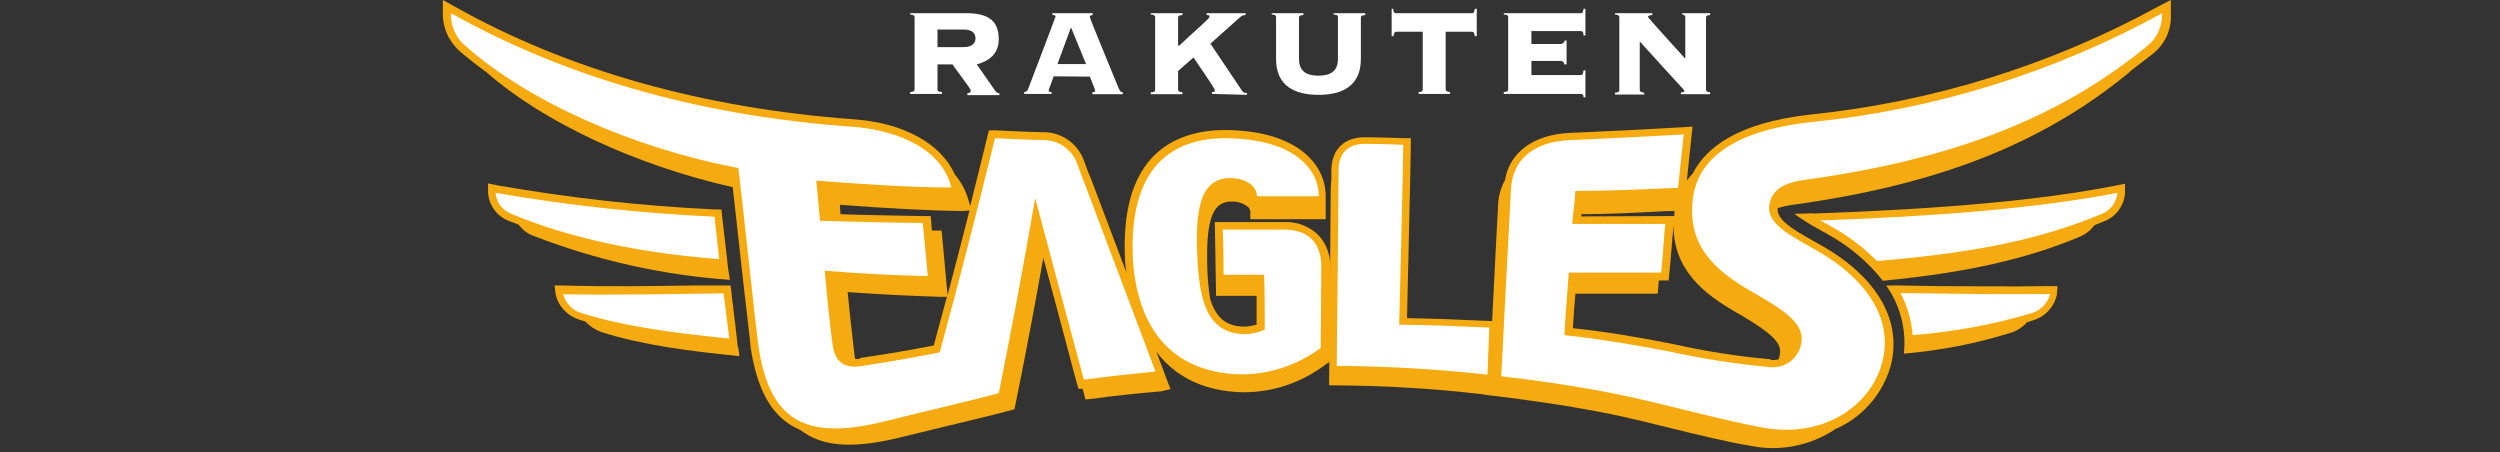 <?xml version="1.0" encoding="utf-8"?>
<!-- Generator: Adobe Illustrator 22.0.1, SVG Export Plug-In . SVG Version: 6.00 Build 0)  -->
<svg version="1.1" id="レイヤー_1" xmlns="http://www.w3.org/2000/svg" xmlns:xlink="http://www.w3.org/1999/xlink" x="0px"
	 y="0px" viewBox="0 0 796 144" style="enable-background:new 0 0 796 144;" xml:space="preserve">
<rect x="0" y="0" width="796" height="144" fill="#333333" stroke="none"/>
<style type="text/css">
	.st0{fill:#F5AA0F;}
	.st1{fill:#FFFFFF;}
</style>
<title>egl_logo</title>
<g id="レイヤー_2_1_">
	<g id="Logos">
		<path class="st0" d="M577.2,67.9l-5.9,0.2c2.6,1.8,5.2,3.5,8,5l2.5,1.4c6.8,3.7,12.9,8.8,17.7,14.9c26.7-2.6,45.7-6.9,62.9-14.1
			c1.8-0.8,3.3-2,4.5-3.6l3.2-1.3c3.7-1.5,6.2-4.9,6.5-8.9v-3l-3,0.6c-23.5,4.6-54.2,7.4-96.3,8.9"/>
		<path class="st0" d="M617.1,91.1L605,90.9h-4.3v0.2c4.4,6.3,6.3,13.9,5.5,21.5c11.6-1,23.1-3.2,34.2-6.7c1.9-0.6,3.7-1.8,5-3.3
			l1.9-0.6c3.8-1.1,6.7-4.2,7.6-8.1l0.2-2.8h-2.8c-13.4,0.2-24.1,0-35.5,0"/>
		<path class="st0" d="M234.9,110.5L234.9,110.5l-0.3-3l-0.9-7.5c-0.2-1.8-0.4-3.5-0.6-4.8l0,0l-0.2-2.1l-0.3-2.2h-2.2h-10.1
			c-13.1,0.2-26.6,0.4-40.9,0h-2.8l0.3,2.8c0.9,3.9,3.8,6.9,7.6,8.1l1.9,0.6c1.4,1.5,3.1,2.6,5,3.3c13.1,4.2,28.2,6.1,44,7.7l0,0
			c0-0.8-0.2-1.9-0.4-3.1"/>
		<path class="st0" d="M231.8,85.3L231.8,85.3l-0.3-2.8l-1.6-13.8l-0.2-2h-2c-23.3-1.1-46.5-3.7-69.4-7.7l-2.9-0.6v3
			c0.3,4,2.8,7.4,6.5,8.9l3.2,1.2c1.2,1.6,2.7,2.8,4.5,3.5c20.1,7.8,41.2,12.6,62.8,14.1L231.8,85.3z"/>
		<path class="st0" d="M419.4,74.5c-2.9-2.6-6.7-4-10.6-3.8h-22l0.4,23.5h12.9v9.2c-1.3,0.3-2.7,0.6-4.1,0.6
			c-5.9-0.1-9-3.2-10.7-8.9c-0.5-3.2-0.8-6.4-0.9-9.7c-0.2-7.3-0.1-16,3.2-19.5c1.2-1.2,2.9-1.8,4.5-1.7c1.9-0.1,3.8,0.5,5.3,1.7
			c0.4,0.4,0.7,1,0.7,1.6v2.3h24v-5v-2.4c0-9.5-8.3-20.8-32-21c-10.1,0-17.9,3.1-23.3,8.8c-6.4,6.9-9.3,17.7-8.6,32.2
			c0,1.6,0.3,3.1,0.5,4.5l-11.3-29.9c-0.2-0.5-0.4-1.1-0.7-1.6l-1.4-3.8c-1.8-5.5-6.8-9.3-12.5-9.5c-4,0-15.8-0.6-15.9-0.6h-2
			l-0.5,1.9c-1.9,7.8-3.7,15.1-5.5,22.2l-0.4-1.4c-0.8-3.2-2.4-6.2-4.5-8.7c-4.4-9.8-16.2-16.3-31.9-17.5
			C223.9,34.5,180.9,22.4,144.6,2L141,0v4.1c-0.1,4.8,2,9.3,5.6,12.4c2.6,2.2,5.4,4.4,8.3,6.5c18.2,16,47.8,29.7,78.4,36.6l2.6,23.4
			c1.4,12.9,2.8,24,3.1,27.5c1.8,12.1,5.7,20.1,12.1,24.4c1.2,0.8,2.4,1.4,3.7,2l1.3,0.9c6.9,4.6,16.5,5,31.3,1.3l13.5-3.3
			c7-1.7,13.5-3.2,20.7-5.1l1.4-0.4l0.3-1.4c3.6-17.7,6.3-32.3,8.9-46.8l4,14.9l6.6,24.8l0.6,2h1.3l0.4,1.4l0.5,2l2.1-0.2
			c6.2-0.9,13.8-1.7,22-2.4l3-0.7l-1.1-2.8l-3.4-9.1c7.9,10.6,19.7,12.8,27.8,12.9c9.4,0,18.4-3.1,25.9-8.7l1.7-1.2v-30
			C423.6,81,422.2,77.2,419.4,74.5 M273.8,114.3c-0.5,0-1,0-1.5,0c-0.1-0.6-0.3-1.2-0.3-1.9l-0.2-1.7c-0.3-2.8-1.1-9.2-1.9-17.7
			c9.7,0.7,19.5,1.2,29.2,1.5h2.4c-1.3,5-2.8,10.2-4.2,15.5c-6.5,1.3-15.8,2.9-23.6,4 M308.7,67c-2.3,9.1-4.6,17.9-7,27
			c0-0.8-0.2-2.1-0.2-2.1l-1-11.1l-0.5-5.3l-0.2-2.1h-2.1h-1l-0.2-2.8l-0.2-1.8H294c-9.8-0.2-18.4-0.3-26.4-0.6V68l-0.2-2.8
			c15.4,1.2,29.5,1.9,39.1,2L308.7,67z"/>
		<path class="st0" d="M687.3,2C653,20.8,615.2,32.5,576.2,36.5c-23,2.6-33,10.5-37.2,18.7c-0.7,0.7-1.3,1.5-1.9,2.3l1.5-14.4
			l0.3-2.8l-2.8,0.2c-10.8,0.6-23.9,1.3-36.1,1.8c-11.6,0.5-19.3,6.1-20.8,15c-1.3,2.4-2.1,5.1-2.2,7.9c0,0-1.1,20.4-1.9,37h-0.7
			c-10.8-0.5-19.6-0.8-26.4-0.9c0.2-10.4,1.2-49.5,1.2-55v-2.3H447c0,0-7.3-0.3-12.4-0.3c-6.8,0-10.7,4-10.7,10.8v2.8
			c-0.1,0.9-0.2,1.7-0.2,2.6c0,7.2-0.5,59.9-0.5,60.5v2.3h2.3c15.4,0.1,30.9,1,46.2,2.8l2.6,0.4l0,0l1.9,0.2
			c8.3,1,24.3,3.1,39.3,6.3c5,1.1,10.8,2.5,16.8,4c8.6,2.1,17.5,4.3,24.8,5.5c9.4,2,19.3,0.1,27.3-5.3c8.6-3.7,15-11.1,17.6-20.1
			c3.7-14.3-4.2-28.1-21.8-38.2l-2.5-1.4c-7.5-4.2-12-7-11.7-10.6c1.6-0.5,3.3-0.9,4.9-1.1c46.2-6.4,79-19.3,106.5-41.7
			c0.4-0.3,0.8-0.7,1.2-1.1c2.3-1.7,4.6-3.5,6.9-5.3c3.8-3,5.9-7.6,5.7-12.4V0L687.3,2z M533.1,68v0.8h-2.6l-27,0.1
			c0-0.3,0-0.5,0-0.7c7.8,0,16.5-0.4,27.5-1h2.1C533.2,67.5,533.2,67.8,533.1,68 M563.8,114.4c-10.5-0.9-21-2.6-31.3-4.9
			c-11-2.2-22-4-31.7-5c0.2-3.5,0.5-7.4,0.8-11h26.2l0.2-2.1c0-0.7,0.1-1.4,0.2-2.1h3.1l0.2-2.1c0.3-2.8,0.5-5.3,0.7-7.9
			c0.2-2.6,0.4-5,0.7-7.6v-0.5c-0.4,14.6,9.7,22.4,19.8,28.2c13.8,7.9,14.8,10.6,13.8,14.4c-0.1,0.2-0.1,0.4-0.2,0.6
			c-0.8,0.2-1.6,0.3-2.4,0.2"/>
		<path class="st1" d="M298.5,28.4c0,0.4,0,0.8,1.4,0.9v0.6h-10.1v-0.6c1.2,0,1.4-0.4,1.4-0.9V5.5c0-0.4-0.2-0.8-1.4-0.9V4.2h17.9
			c7.2,0,10.3,2.6,10.3,8.3c0,4.5-2.9,6.9-7,8l5.8,8.3c0.3,0.5,0.8,0.9,1.4,0.9v0.6h-10.2v-0.6c0.7,0,1.1-0.3,1.1-0.9
			s-5.2-7.2-5.8-8.3h-4.8V28.4z M298.5,15h8.3c2.8,0,3.8-1.3,3.8-2.8s-0.9-2.8-3.8-2.8h-8.3V15z"/>
		<path class="st1" d="M335.5,24.3c-1.3,3.6-1.6,4.2-1.6,4.5s0.2,0.5,0.9,0.5v0.6h-8.7v-0.6c0.6,0,1.2-0.5,1.3-1.1
			c0.4-1.1,8.7-22.7,8.7-23s-0.5-0.4-1-0.5V4.2h12.8v0.6c-0.5,0-0.9,0.2-0.9,0.6s6,15,9.1,22.5c0.5,1.2,0.8,1.5,1.4,1.5v0.6h-9.7
			v-0.6c0.7,0,0.9-0.3,0.9-0.6c0-0.3-1.5-3.8-1.7-4.4L335.5,24.3z M336.7,20.4h9.1l-4.8-11.7L336.7,20.4z"/>
		<path class="st1" d="M385.9,29.9v-0.6c0.6,0,0.9,0,0.9-0.6s-6-9.2-6.8-10.4l-4.9,4.3v5.9c0,0.4,0.2,0.8,1.4,0.9v0.6h-10.1v-0.6
			c1.2,0,1.4-0.4,1.4-0.9V5.5c0-0.4-0.2-0.8-1.4-0.9V4.2h10.1v0.6c-1.2,0-1.4,0.4-1.4,0.9v8.8h0.4c3.9-3.8,9.6-8.5,9.6-9.1
			s-0.3-0.6-0.9-0.6V4.2h12.4v0.6c-1.3,0-1.5,0.5-2.8,1.6l-8.4,7.5l10,14.9c0.3,0.6,0.9,0.9,1.6,0.8v0.6L385.9,29.9z"/>
		<path class="st1" d="M426,5.5c0-0.4,0-0.8-1.4-0.9V4.2h10.1v0.6c-1.2,0-1.4,0.4-1.4,0.9v13.1c0,8.6-6,11.4-13.5,11.4
			s-13.5-2.8-13.5-11.4V5.5c0-0.4,0-0.8-1.4-0.9V4.2H415v0.6c-1.2,0-1.4,0.4-1.4,0.9v13.1c0,3.8,2.3,5.3,6.2,5.3s6.2-1.5,6.2-5.3
			V5.5z"/>
		<path class="st1" d="M451.7,29.9v-0.6c1.2,0,1.3-0.4,1.3-0.9V10.1h-8.4c-0.5,0-0.7,0.2-0.9,1.4h-0.6V2.8h0.5
			c0,1.1,0.4,1.4,0.9,1.4h24.2c0.5,0,0.7-0.2,0.9-1.4h0.6v8.7h-0.6c-0.2-1.1-0.4-1.4-0.9-1.4h-8.4v18.3c0,0.4,0.2,0.8,1.4,0.9v0.6
			H451.7z"/>
		<path class="st1" d="M498.7,20.5h-0.6c-0.1-0.7-0.7-1.2-1.4-1.1c0,0,0,0,0,0h-9.1v4.5h15.7c0.6,0,0.7-0.2,0.9-1.5h0.6V31h-0.6
			c0-0.9-0.3-1.1-0.9-1.1h-24.5v-0.6c1.2,0,1.4-0.4,1.4-0.9V5.5c0-0.4,0-0.8-1.4-0.9V4.2h24.5c0.6,0,0.7-0.2,0.9-1.4h0.6v8.5h-0.6
			c0-1.1-0.3-1.4-0.9-1.4h-15.7V14h9.1c0.7,0.1,1.4-0.4,1.5-1.1c0,0,0,0,0,0h0.6V20.5z"/>
		<path class="st1" d="M515.6,5.5c0-0.4-0.2-0.8-1.4-0.9V4.2h11.9v0.6c-1.1,0-1.4,0.4-1.4,0.6s8.5,9.6,11.9,13.3V5.5
			c0-0.6-0.4-0.8-1-0.9V4.2h8.9v0.6c-1.2,0-1.3,0.4-1.3,0.9v22.8c0,0.4,0.1,0.8,1.3,0.9v0.6h-9.3v-0.6c0.9,0,1.1-0.2,1.1-0.5
			s-1.2-1.3-14.2-15.7v15.4c0,0.4,0.2,0.8,1.4,0.9v0.6h-9.3v-0.6c1.2,0,1.4-0.4,1.4-0.9L515.6,5.5z"/>
		<path class="st1" d="M420.7,84.9c0,8.6-0.2,25.9-0.2,25.9c-7.3,5.4-16.1,8.4-25.2,8.4c-15-0.2-32.6-7.4-34.6-36.6
			C359.3,53.1,373.2,44,390.3,44c22,0.2,29.6,10,29.6,18.5h-19.7c0-3.5-3.9-5.8-8.6-5.8c-9.6,0-11,10.6-10.4,24.3
			c0.6,13.7,2.6,25.1,15,25.4c2.2,0,4.5-0.5,6.5-1.5c0-6,0-11.4-0.2-17.4h-12.9c-0.1-4.9,0-9.6-0.3-14.4h19.5
			C415.5,73.1,420.7,76.3,420.7,84.9 M446.8,46.1c0,0-7.2-0.3-12.3-0.3s-8.3,2.8-8.3,8.4c0,7.6-0.6,62.3-0.6,62.3
			c16,0.1,32,1,48,2.8l0.6-15c-9.3-0.4-20.3-0.9-28.7-0.9C445.5,103.5,446.8,52.2,446.8,46.1 M148.3,14.7
			c19.8,17.5,53,32.4,86.8,38.8c2.3,19.5,5.5,50.7,6.4,56.7c3.7,25.9,17.2,29.8,41.3,23.7c12.2-3.1,23.1-5.5,35.2-8.7
			c4.6-22.9,7.9-40.7,11.6-62.1c5.5,20.7,10.3,38.5,15.5,57.8c7.8-1.1,16.1-1.9,22.8-2.6c0,0-15.2-40.5-24.8-65.8
			c-1.4-4.5-5.6-7.7-10.3-7.9c-4.1,0-16-0.6-16-0.6c-5.8,23.6-10.8,43.1-17.6,68.2c-6.5,1.3-16.5,3.1-25.2,4.4
			c-6.2,0.9-8.4-2.4-9-7.5c-0.2-1.6-1.3-10-2.4-22.9c11.1,0.9,22,1.5,32.8,1.7c-0.5-5.7-1-11.2-1.6-16.9
			c-11.5-0.1-22.3-0.4-32.7-0.7c-0.4-4.9-0.9-9.1-1.2-12.8c14.9,1.2,31.4,2.2,43,2.2c-2.8-11.8-16.2-18.1-30.9-19.3
			c-46.2-3.2-89.9-14.6-128.4-36.2C143.4,8.2,145.1,12.1,148.3,14.7 M227.5,69c-23.4-1.1-46.6-3.6-69.7-7.6c0.2,3,2.2,5.6,5,6.7
			c17.5,7.3,39.7,12.4,66.2,14.4L227.5,69z M230.4,93.4c-16.5,0.2-33,0.6-51.1,0.3c0.8,2.9,3,5.2,5.9,6c14.3,4.5,31.2,6.5,47,8.1
			L230.4,93.4z M575.1,57.2c47.7-6.6,81.2-20.1,108.5-42.5c3.2-2.5,5-6.5,4.8-10.5c-34.6,19-72.7,30.8-112,34.7
			c-23.2,2.6-35.8,11-37.4,24.4c-1.7,14,5.7,22.2,19,29.7s17.1,11.4,15.2,17.7c-1.4,4.1-5.4,6.6-9.6,6.2c-10.7-1-21.3-2.6-31.7-4.9
			c-10.7-2.1-22.8-4.1-33.8-5.3c0.3-6,1-13.9,1.4-19.9h29.4c0.6-5.3,0.8-10.3,1.3-15.5c-9.8,0-19.8,0-29.6,0c0.4-5,0.7-5.5,1-10.5
			c10.4,0,21.3-0.5,32.7-1l1.8-17c-10.8,0.6-23.8,1.3-36.1,1.8s-18.4,6.7-18.9,15.5c-0.5,8.7-3.1,59.7-3.1,59.7
			c12,1.4,27.3,3.6,40.7,6.5c12.7,2.8,30.3,7.6,42.8,9.9c19.3,3.4,34.2-7.1,37.8-20.8c3.8-14.5-5.9-27.1-20.6-35.5
			c-8.4-4.8-16.5-8.6-15.3-14.9C564.2,60.8,567.3,58.2,575.1,57.2 M580.7,70.8l2.5,1.4c5.1,2.8,9.8,6.3,13.9,10.4l0.6,0.5
			c31.7-2.6,52.7-7.1,71.5-15c2.8-1.1,4.7-3.7,5-6.7c-25.9,5-58.2,7.5-94.8,8.8L580.7,70.8 M605.1,93.3c2.2,4.1,3.5,8.7,3.9,13.4
			c12.8-1,25.6-3.3,37.9-7c2.9-0.9,5.1-3.2,5.9-6.1C635,93.8,621.4,93.5,605.1,93.3"/>
	</g>
</g>
</svg>
